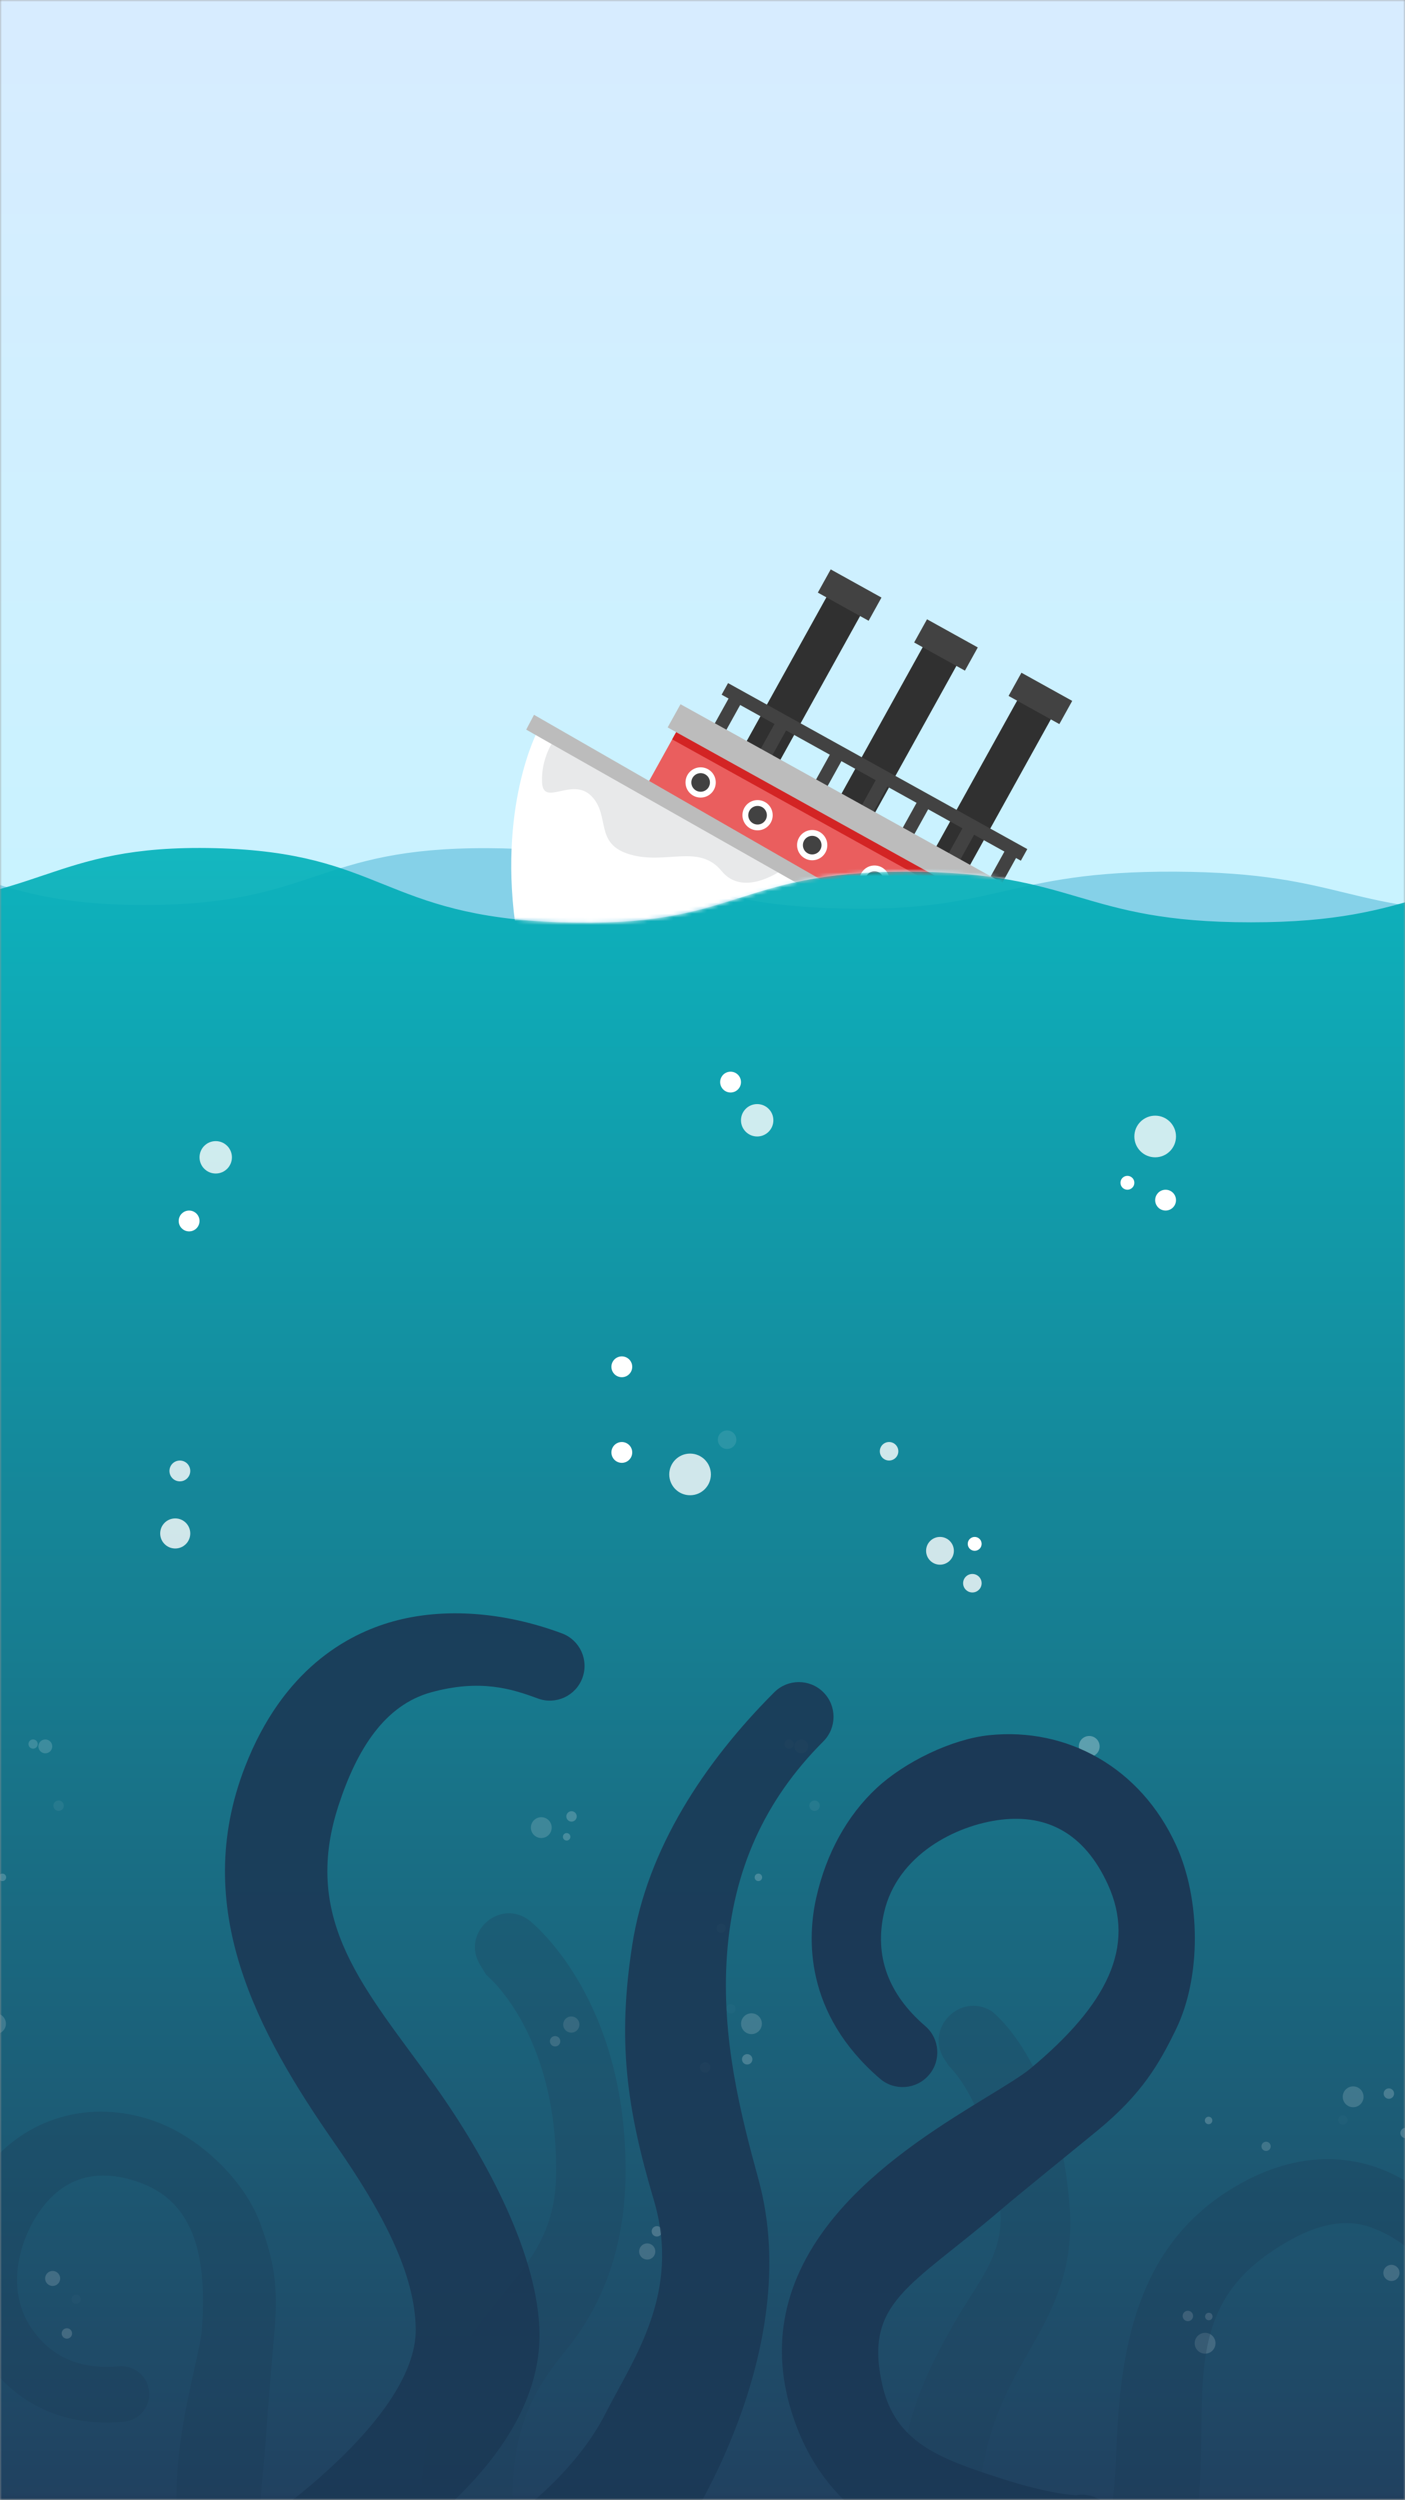 <?xml version="1.0" encoding="UTF-8"?>
<svg width="375px" height="667px" viewBox="0 0 375 667" version="1.1" xmlns="http://www.w3.org/2000/svg" xmlns:xlink="http://www.w3.org/1999/xlink">
    <rect x="0" y="0" width="375" height="667" fill="#808080" stroke="none"/>
    <!-- Generator: Sketch 50 (54983) - http://www.bohemiancoding.com/sketch -->
    <title>Img-404</title>
    <desc>Created with Sketch.</desc>
    <defs>
        <rect id="path-1" x="0" y="0" width="375" height="667"></rect>
        <linearGradient x1="50%" y1="0%" x2="50%" y2="100%" id="linearGradient-3">
            <stop stop-color="#D7ECFF" offset="0%"></stop>
            <stop stop-color="#AFFFFE" offset="100%"></stop>
        </linearGradient>
        <linearGradient x1="50%" y1="0%" x2="50%" y2="100%" id="linearGradient-4">
            <stop stop-color="#00B2BA" offset="0%"></stop>
            <stop stop-color="#163050" offset="100%"></stop>
        </linearGradient>
        <path d="M224.186,165.296 C191.927,162.828 187.162,152.294 146.489,152.294 C100.418,152.294 101.947,167.429 54.347,165.809 C25.565,164.829 14.321,158.211 0,152.883 L0,0.615 L224.186,0.615 L224.186,165.296 Z" id="path-5"></path>
        <path d="M48.706,220.55 C24.471,215.507 8.453,201.089 2.383,178.854 C-2.754,160.04 2.208,142.198 17.13,125.822 C28.773,113.045 44.232,103.601 55.519,96.705 C60.364,93.745 64.548,91.189 66.666,89.429 C87.211,72.368 95.028,56.85 87.415,40.22 C81.151,26.537 71.173,21.525 58.997,22.949 C46.821,24.372 31.168,32.401 27.682,47.759 C25.063,59.295 28.765,69.475 38.682,78.017 C42.559,81.355 42.995,87.205 39.655,91.081 C36.317,94.958 30.468,95.395 26.591,92.055 C6.24,74.528 7.219,54.209 9.614,43.658 C12.285,31.891 17.858,21.805 25.733,14.495 C33.245,7.52 45.764,1.44 55.754,0.406 C76.432,-1.735 96.096,8.925 105.625,29.742 C112.274,44.266 112.343,65.001 105.625,78.841 C101.001,88.368 96.415,96.127 84.936,105.66 C81.786,108.276 63.777,122.823 58.72,127.157 C34.942,147.538 22.25,151.527 27.191,173.641 C30.663,189.18 42.478,193.399 58.688,198.654 C72.2,203.034 78.856,203.218 78.985,203.196 C84.02,202.357 88.8,205.756 89.649,210.792 C90.499,215.83 87.122,220.602 82.087,221.463 C81.702,221.528 76.122,222.456 68.05,222.456 C62.49,222.456 55.749,222.016 48.706,220.55 Z" id="path-7"></path>
    </defs>
    <g id="注册&amp;登录" stroke="none" stroke-width="1" fill="none" fill-rule="evenodd">
        <g id="404">
            <g id="Img-404">
                <mask id="mask-2" fill="white">
                    <use xlink:href="#path-1"></use>
                </mask>
                <rect stroke="#979797" stroke-width="0.618" x="0.309" y="0.309" width="374.382" height="666.382"></rect>
                <g mask="url(#mask-2)">
                    <g transform="translate(-551.369, -327.942)">
                        <rect id="天" fill="url(#linearGradient-3)" x="146.369" y="327.942" width="1185.778" height="665.765"></rect>
                        <g id="海" stroke-width="1" fill="none" transform="translate(0, 550.275)">
                            <path d="M0,452.688 L0,11.62 C12.529,16.192 24.068,21.07 48.812,21.032 C94.654,20.962 90.865,14.984 137.019,14.495 C167.728,14.17 177.321,4.173 213.68,5.554 C250.038,6.934 249.005,20.717 282.112,20.004 C315.219,19.292 308.53,8.081 346.479,7.47 C384.428,6.859 405.469,22.072 427.297,21.032 C455.632,19.682 472.216,4.103 497.897,3.838 C543.362,3.369 543.84,19.111 589.721,19.145 C635.601,19.18 635.435,3.76 681.544,3.976 C727.653,4.191 728.701,18.479 773.367,20.004 C818.033,21.53 819.107,9.988 865.19,10.248 C911.274,10.508 910.544,21.775 957.014,21.039 C1003.483,20.303 1031.527,7.527 1066.319,10.248 C1101.112,12.969 1101.47,29.035 1148.959,26.569 C1196.447,24.102 1210.245,0.007 1238.859,0.007 C1255.144,0.007 1260.56,7.472 1282.282,7.47 C1304.004,7.468 1309.43,-3.39577749e-14 1325.723,0 C1353.941,6.07922509e-14 1367.75,23.432 1413.669,26.446 L1413.669,452.688 L1285.21,452.688 L227.274,452.695 L0,452.688 Z" id="Combined-Shape" fill="#74C8E2" opacity="0.8"></path>
                            <path d="M81.522,446.305 L81.522,15.591 C99.818,11.276 109.848,4.257 141.173,3.761 C186.621,3.042 188.977,16.18 221.396,16.229 C253.815,16.277 259.743,3.976 284.705,3.976 C309.668,3.976 313.54,19.145 348.007,19.145 C382.475,19.145 379.807,3.976 424.542,3.976 C469.276,3.976 470.612,19.145 516.683,19.145 C562.754,19.145 563.918,2.851 608.825,3.976 C653.732,5.101 653.367,22.143 700.967,23.763 C748.566,25.383 747.037,10.248 793.108,10.248 C839.179,10.248 839.179,23.763 885.25,23.763 C931.321,23.763 931.321,10.248 977.392,10.248 C1023.462,10.248 1022.002,20.98 1069.533,23.763 C1117.065,26.546 1116.986,12.107 1160.674,7.317 C1204.361,2.527 1210.57,13.984 1235.625,13.278 C1260.681,12.573 1261.53,5.123 1286.956,3.761 C1312.381,2.4 1327.09,6.933 1342.079,10.248 L1340.794,446.519 L282.857,446.519 L81.522,446.305 Z" id="Combined-Shape" fill="url(#linearGradient-4)" opacity="0.9"></path>
                        </g>
                        <g id="船" stroke-width="1" fill="none" transform="translate(646.619, 408.229)">
                            <mask id="mask-6" fill="white">
                                <use xlink:href="#path-5"></use>
                            </mask>
                            <g id="Combined-Shape" opacity="0.9"></g>
                            <g id="Page-1" mask="url(#mask-6)">
                                <g transform="translate(40.761, 71.641)">
                                    <polygon id="Fill-1" fill="#303030" points="122.008 80.489 113.012 75.5 136.771 32.657 145.765 37.65"></polygon>
                                    <polygon id="Fill-2" fill="#424242" points="146.733 41.275 133.181 33.759 136.616 27.569 150.166 35.084"></polygon>
                                    <polygon id="Fill-3" fill="#303030" points="96.807 66.228 87.811 61.239 111.57 18.397 120.564 23.389"></polygon>
                                    <polygon id="Fill-4" fill="#424242" points="121.532 27.014 107.98 19.498 111.414 13.308 124.965 20.823"></polygon>
                                    <polygon id="Fill-5" fill="#303030" points="71.102 52.92 62.106 47.931 85.865 5.088 94.859 10.081"></polygon>
                                    <polygon id="Fill-6" fill="#424242" points="85.709 0 82.275 6.19 95.827 13.706 99.259 7.514"></polygon>
                                    <polygon id="Fill-7" fill="#EA5E5E" points="147.573 97.513 45.776 41.059 36.732 57.362 109.132 97.513"></polygon>
                                    <polygon id="Fill-8" fill="#D32424" points="147.573 97.513 45.776 41.059 43.393 45.356 137.441 97.513"></polygon>
                                    <g id="Group-53" stroke-width="1" fill="none" transform="translate(0, 30.246)">
                                        <path d="M55.03,26.599 C55.03,28.827 53.222,30.635 50.992,30.635 C48.762,30.635 46.953,28.827 46.953,26.599 C46.953,24.367 48.762,22.56 50.992,22.56 C53.222,22.56 55.03,24.367 55.03,26.599" id="Fill-9" fill="#FFFFFF"></path>
                                        <path d="M53.473,26.599 C53.473,27.968 52.362,29.079 50.992,29.079 C49.622,29.079 48.51,27.968 48.51,26.599 C48.51,25.228 49.622,24.116 50.992,24.116 C52.362,24.116 53.473,25.228 53.473,26.599" id="Fill-11" fill="#424242"></path>
                                        <path d="M70.224,35.343 C70.224,37.573 68.416,39.381 66.185,39.381 C63.956,39.381 62.149,37.573 62.149,35.343 C62.149,33.113 63.956,31.306 66.185,31.306 C68.416,31.306 70.224,33.113 70.224,35.343" id="Fill-13" fill="#FFFFFF"></path>
                                        <path d="M68.668,35.343 C68.668,36.713 67.556,37.825 66.185,37.825 C64.815,37.825 63.705,36.713 63.705,35.343 C63.705,33.973 64.815,32.862 66.185,32.862 C67.556,32.862 68.668,33.973 68.668,35.343" id="Fill-15" fill="#424242"></path>
                                        <path d="M84.807,43.327 C84.807,45.559 82.996,47.366 80.766,47.366 C78.537,47.366 76.729,45.559 76.729,43.327 C76.729,41.098 78.537,39.289 80.766,39.289 C82.996,39.289 84.807,41.098 84.807,43.327" id="Fill-17" fill="#FFFFFF"></path>
                                        <path d="M83.249,43.327 C83.249,44.698 82.138,45.81 80.766,45.81 C79.397,45.81 78.285,44.698 78.285,43.327 C78.285,41.958 79.397,40.847 80.766,40.847 C82.138,40.847 83.249,41.958 83.249,43.327" id="Fill-19" fill="#424242"></path>
                                        <path d="M101.433,52.793 C101.433,55.022 99.623,56.83 97.393,56.83 C95.164,56.83 93.356,55.022 93.356,52.793 C93.356,50.562 95.164,48.755 97.393,48.755 C99.623,48.755 101.433,50.562 101.433,52.793" id="Fill-21" fill="#FFFFFF"></path>
                                        <path d="M99.876,52.793 C99.876,54.162 98.765,55.274 97.394,55.274 C96.025,55.274 94.914,54.162 94.914,52.793 C94.914,51.422 96.025,50.31 97.394,50.31 C98.765,50.31 99.876,51.422 99.876,52.793" id="Fill-23" fill="#424242"></path>
                                        <polygon id="Fill-25" fill="#424242" points="136.46 47.477 56.594 3.184 58.311 0.089 138.178 44.381"></polygon>
                                        <polygon id="Fill-27" fill="#424242" points="62.638 3.951 57.298 13.582 54.201 11.865 59.543 2.236"></polygon>
                                        <polygon id="Fill-29" fill="#424242" points="74.622 11.24 69.282 20.87 66.185 19.153 71.528 9.523"></polygon>
                                        <polygon id="Fill-31" fill="#424242" points="89.628 18.998 84.288 28.628 81.192 26.911 86.533 17.281"></polygon>
                                        <polygon id="Fill-33" fill="#424242" points="101.612 26.285 96.272 35.916 93.177 34.198 98.516 24.568"></polygon>
                                        <polygon id="Fill-35" fill="#424242" points="113.036 31.386 107.696 41.017 104.599 39.299 109.939 29.67"></polygon>
                                        <polygon id="Fill-37" fill="#424242" points="125.019 38.673 119.678 48.305 116.583 46.588 121.922 36.958"></polygon>
                                        <polygon id="Fill-39" fill="#424242" points="135.807 45.608 130.467 55.238 127.372 53.521 132.712 43.891"></polygon>
                                        <polygon id="Fill-41" fill="#BCBCBC" points="156.586 67.267 45.62 5.727 42.186 11.917 141.99 67.267"></polygon>
                                        <path d="M7.557,12.714 C7.557,12.714 -3.478,33.118 1.936,67.267 L102.922,67.267 L7.557,12.714 Z" id="Fill-43" fill="#FFFFFF"></path>
                                        <path d="M11.898,15.197 C11.898,15.197 8.35,19.984 8.671,26.597 C8.993,33.211 16.705,25.023 21.845,30.241 C26.986,35.46 22.488,42.986 32.128,45.809 C41.767,48.634 50.534,42.855 56.593,50.243 C62.652,57.631 73.256,49.565 73.256,49.565 L11.898,15.197 Z" id="Fill-45" fill="#E8E9EA"></path>
                                        <polygon id="Fill-47" fill="#BCBCBC" points="4.434 12.506 101.047 67.267 108.752 67.267 6.517 8.549"></polygon>
                                    </g>
                                </g>
                            </g>
                        </g>
                        <g id="气泡" stroke-width="1" fill="none" transform="translate(483.575, 613.887)">
                            <circle id="Oval-2" fill="#FFFFFF" opacity="0.8" cx="269.888" cy="12.969" r="4.323"></circle>
                            <circle id="Oval-2-Copy-2" fill="#FFFFFF" opacity="0.8" cx="125.371" cy="22.851" r="4.323"></circle>
                            <circle id="Oval-2-Copy-5" fill="#FFFFFF" opacity="0.8" cx="251.978" cy="107.461" r="5.558"></circle>
                            <circle id="Oval-2-Copy-29" fill="#FFFFFF" opacity="0.8" cx="376.114" cy="17.293" r="5.558"></circle>
                            <circle id="Oval-2-Copy-26" fill="#FFFFFF" opacity="0.8" cx="114.563" cy="123.21" r="4.014"></circle>
                            <circle id="Oval-2-Copy-27" fill="#FFFFFF" opacity="0.8" cx="115.799" cy="106.535" r="2.779"></circle>
                            <circle id="Oval-2-Copy-32" fill="#FFFFFF" opacity="0.3" cx="358.512" cy="180.028" r="2.779"></circle>
                            <circle id="Oval-2-Copy-9" fill="#FFFFFF" opacity="0.1" cx="261.859" cy="98.197" r="2.47"></circle>
                            <circle id="Oval-2-Copy-10" fill="#FFFFFF" cx="327.942" cy="125.989" r="1.853"></circle>
                            <circle id="Oval-2-Copy-30" fill="#FFFFFF" cx="368.703" cy="29.644" r="1.853"></circle>
                            <circle id="Oval-2-Copy-6" fill="#FFFFFF" opacity="0.8" cx="305.091" cy="101.285" r="2.47"></circle>
                            <circle id="Oval-2-Copy-7" fill="#FFFFFF" opacity="0.8" cx="318.678" cy="127.842" r="3.706"></circle>
                            <g id="气泡-copy" opacity="0.2" transform="translate(55.761, 263.047) rotate(-101) translate(-55.761, -263.047) translate(-23.599, 221.668)" fill="#FFFFFF">
                                <circle id="Oval-2-Copy-5" opacity="0.8" cx="86.154" cy="53.731" r="2.779"></circle>
                                <circle id="Oval-2-Copy-26" opacity="0.8" cx="16.521" cy="55.738" r="2.007"></circle>
                                <circle id="Oval-2-Copy-27" opacity="0.8" cx="1.39" cy="56.664" r="1.39"></circle>
                                <circle id="Oval-2-Copy-32" opacity="0.3" cx="140.039" cy="81.368" r="1.39"></circle>
                                <circle id="Oval-2-Copy-33" opacity="0.1" cx="9.881" cy="60.833" r="1.235"></circle>
                                <circle id="Oval-2-Copy-10" cx="124.136" cy="62.994" r="1"></circle>
                                <circle id="Oval-2-Copy-7" opacity="0.8" cx="156.251" cy="80.905" r="1.853"></circle>
                                <circle id="Oval-2-Copy-8" opacity="0.8" cx="157.486" cy="77.817" r="1.235"></circle>
                            </g>
                            <g id="气泡-copy-3" opacity="0.2" transform="translate(257.536, 263.047) rotate(-101) translate(-257.536, -263.047) translate(178.175, 221.668)" fill="#FFFFFF">
                                <circle id="Oval-2" opacity="0.8" cx="95.109" cy="6.485" r="2.162"></circle>
                                <circle id="Oval-2-Copy-2" opacity="0.8" cx="31.806" cy="14.822" r="2.162"></circle>
                                <circle id="Oval-2-Copy-5" opacity="0.8" cx="86.154" cy="53.731" r="2.779"></circle>
                                <circle id="Oval-2-Copy-29" opacity="0.8" cx="148.222" cy="8.646" r="2.779"></circle>
                                <circle id="Oval-2-Copy-26" opacity="0.8" cx="16.521" cy="55.738" r="2.007"></circle>
                                <circle id="Oval-2-Copy-27" opacity="0.8" cx="1.39" cy="56.664" r="1.39"></circle>
                                <circle id="Oval-2-Copy-32" opacity="0.3" cx="140.039" cy="81.368" r="1.39"></circle>
                                <circle id="Oval-2-Copy-9" opacity="0.1" cx="91.095" cy="49.099" r="1.235"></circle>
                                <circle id="Oval-2-Copy-33" opacity="0.1" cx="9.881" cy="60.833" r="1.235"></circle>
                                <circle id="Oval-2-Copy-10" cx="124.136" cy="62.994" r="1"></circle>
                                <circle id="Oval-2-Copy-30" cx="144.517" cy="14.822" r="1"></circle>
                                <circle id="Oval-2-Copy-6" opacity="0.8" cx="112.711" cy="50.643" r="1.235"></circle>
                                <circle id="Oval-2-Copy-7" opacity="0.8" cx="156.251" cy="80.905" r="1.853"></circle>
                                <circle id="Oval-2-Copy-8" opacity="0.8" cx="157.486" cy="77.817" r="1.235"></circle>
                                <circle id="Oval-2-Copy" cx="91.558" cy="1.39" r="1.39"></circle>
                                <circle id="Oval-2-Copy-28" cx="36.592" cy="18.373" r="1.39"></circle>
                                <circle id="Oval-2-Copy-3" cx="77.045" cy="39.372" r="1.39"></circle>
                                <circle id="Oval-2-Copy-4" cx="77.045" cy="50.797" r="1.39"></circle>
                                <circle id="Oval-2-Copy-31" cx="149.612" cy="17.138" r="1.39"></circle>
                            </g>
                            <g id="气泡-copy-2" opacity="0.2" transform="translate(440.035, 282.24) rotate(157) translate(-440.035, -282.24) translate(360.674, 240.861)" fill="#FFFFFF">
                                <circle id="Oval-2" opacity="0.8" cx="95.109" cy="6.485" r="2.162"></circle>
                                <circle id="Oval-2-Copy-5" opacity="0.8" cx="86.154" cy="53.731" r="2.779"></circle>
                                <circle id="Oval-2-Copy-29" opacity="0.8" cx="148.222" cy="8.646" r="2.779"></circle>
                                <circle id="Oval-2-Copy-32" opacity="0.3" cx="140.039" cy="81.368" r="1.39"></circle>
                                <circle id="Oval-2-Copy-9" opacity="0.1" cx="91.095" cy="49.099" r="1.235"></circle>
                                <circle id="Oval-2-Copy-10" cx="124.136" cy="62.994" r="1"></circle>
                                <circle id="Oval-2-Copy-30" cx="144.517" cy="14.822" r="1"></circle>
                                <circle id="Oval-2-Copy-6" opacity="0.8" cx="112.711" cy="50.643" r="1.235"></circle>
                                <circle id="Oval-2-Copy-7" opacity="0.8" cx="156.251" cy="80.905" r="1.853"></circle>
                                <circle id="Oval-2-Copy-8" opacity="0.8" cx="157.486" cy="77.817" r="1.235"></circle>
                                <circle id="Oval-2-Copy" cx="91.558" cy="1.39" r="1.39"></circle>
                                <circle id="Oval-2-Copy-3" cx="77.045" cy="39.372" r="1.39"></circle>
                                <circle id="Oval-2-Copy-4" cx="77.045" cy="50.797" r="1.39"></circle>
                                <circle id="Oval-2-Copy-31" cx="149.612" cy="17.138" r="1.39"></circle>
                            </g>
                            <circle id="Oval-2-Copy-8" fill="#FFFFFF" opacity="0.8" cx="327.324" cy="136.488" r="2.47"></circle>
                            <circle id="Oval-2-Copy" fill="#FFFFFF" cx="262.786" cy="2.779" r="2.779"></circle>
                            <circle id="Oval-2-Copy-28" fill="#FFFFFF" cx="118.269" cy="39.835" r="2.779"></circle>
                            <circle id="Oval-2-Copy-3" fill="#FFFFFF" cx="233.759" cy="78.743" r="2.779"></circle>
                            <circle id="Oval-2-Copy-4" fill="#FFFFFF" cx="233.759" cy="101.594" r="2.779"></circle>
                            <circle id="Oval-2-Copy-31" fill="#FFFFFF" cx="378.893" cy="34.276" r="2.779"></circle>
                        </g>
                        <g id="触手" stroke-width="1" fill="none" transform="translate(516.925, 758.404)">
                            <path d="M156.621,262.574 C151.913,262.574 147.884,259 147.412,254.217 C143.347,212.897 157.399,195.61 168.691,181.719 C176.558,172.043 182.77,164.401 182.88,149.306 C183.148,112.305 164.913,97.034 164.137,96.402 L164.209,96.459 L162.588,93.806 C157.44,85.377 167.654,76.003 175.612,81.856 C176.679,82.689 201.745,102.801 201.407,149.439 C201.25,171.04 194.126,186.008 185.604,196.492 C175.043,209.484 168.698,220.838 172.017,254.571 C172.518,259.662 162.63,262.028 157.539,262.529 C157.231,262.56 156.924,262.574 156.621,262.574" id="Fill-9" fill="#20425C" opacity="0.3"></path>
                            <path d="M286.264,262.574 C281.352,262.574 273.85,259.53 273.611,254.571 C271.924,219.518 281.854,202.163 289.668,188.463 C295.212,178.743 302.419,171.21 301.434,159.272 C299.083,130.807 287.616,120.688 287.5,120.589 C287.593,120.668 287.644,120.705 287.644,120.705 L286.583,119.11 C281.104,110.87 290.679,100.957 299.104,106.147 C299.951,106.813 304.41,110.556 309.05,118.802 C314.986,129.347 318.636,142.45 319.899,157.748 C321.357,175.404 315.057,186.45 308.963,197.132 C301.654,209.947 294.097,223.198 295.525,252.865 C295.77,257.976 291.827,262.318 286.716,262.563 C286.565,262.571 286.414,262.574 286.264,262.574" id="Fill-11" fill="#20425C" opacity="0.3"></path>
                            <path d="M129.523,254.571 C126.541,254.571 123.614,253.135 121.826,250.474 C118.975,246.232 102.846,243.738 102.846,243.738 C103.15,243.532 145.694,215.29 145.405,190.934 C145.232,176.321 136.709,159.976 123.844,141.526 C103.183,111.897 85.146,78.716 99.856,40.901 C109.879,15.135 126.913,5.602 139.437,2.142 C152.877,-1.57 168.854,-0.43 184.425,5.353 C189.221,7.135 191.665,12.467 189.884,17.263 C188.102,22.06 182.77,24.503 177.974,22.722 C171.053,20.151 162.587,17.474 149.474,21.096 C137.204,24.485 129.728,36.117 124.771,51.358 C114.711,82.287 132.149,100.443 150.092,125.469 C164.906,146.131 178.198,171.872 178.439,192.186 C178.847,226.591 136.262,251.933 134.682,252.994 C133.097,254.06 131.3,254.571 129.523,254.571" id="Fill-1" fill="#1B3956" opacity="0.9"></path>
                            <path d="M170.368,242.001 C170.484,241.861 187.542,230.271 196.035,213.548 C203.491,198.864 216.336,181.465 208.95,156.552 C201.563,131.639 199.244,113.917 203.205,88.413 C207.167,62.91 222.395,39.774 241.104,21.065 C244.722,17.448 250.588,17.448 254.205,21.065 C257.823,24.683 257.823,30.549 254.205,34.166 C238.52,49.851 230.105,68.485 228.479,91.133 C226.883,113.378 232.164,133.799 236.914,151.154 C249.435,196.907 217.012,245.412 215.168,247.62 C213.337,249.815 167.094,245.928 170.368,242.001 Z" id="Fill-4" fill="#1B3956" opacity="0.9"></path>
                            <g id="Oval-2-Copy-11" transform="translate(242.714, 32.115)">
                                <mask id="mask-8" fill="white">
                                    <use xlink:href="#path-7"></use>
                                </mask>
                                <use id="Mask" fill="#1B3956" opacity="0.9" xlink:href="#path-7"></use>
                            </g>
                            <path d="M89.268,297.267 C69.851,293.226 57.018,281.675 52.155,263.861 C48.039,248.787 52.015,234.492 63.97,221.372 C73.298,211.135 85.683,203.568 94.726,198.044 C98.608,195.672 101.96,193.624 103.657,192.215 C120.118,178.545 126.38,166.112 120.281,152.788 C115.263,141.826 107.268,137.811 97.513,138.951 C87.758,140.091 75.217,146.525 72.424,158.829 C70.326,168.071 73.291,176.227 81.237,183.071 C84.343,185.746 84.692,190.432 82.017,193.538 C79.342,196.644 74.656,196.994 71.55,194.318 C55.245,180.276 56.029,163.997 57.948,155.543 C60.088,146.115 64.553,138.035 70.862,132.178 C76.881,126.59 86.911,121.718 94.915,120.891 C111.482,119.175 127.237,127.715 134.871,144.394 C140.198,156.03 140.254,172.643 134.871,183.731 C131.166,191.364 127.492,197.581 118.295,205.219 C115.771,207.315 101.343,218.969 97.291,222.442 C78.241,238.77 68.072,241.966 72.031,259.684 C74.812,272.133 84.278,275.513 97.266,279.724 C108.091,283.233 113.424,283.38 113.528,283.363 C117.561,282.69 121.391,285.414 122.071,289.449 C122.752,293.485 120.046,297.308 116.012,297.998 C115.704,298.05 111.233,298.794 104.766,298.794 C100.312,298.794 94.91,298.441 89.268,297.267 Z" id="Mask-Copy" fill="#1B3956" opacity="0.3" transform="translate(94.735, 209.734) rotate(-46) translate(-94.735, -209.734) "></path>
                            <path d="M340.137,317.331 C337.938,317.331 335.78,316.272 334.462,314.31 C332.359,311.182 320.466,309.343 320.466,309.343 C320.691,309.191 352.061,288.366 351.848,270.407 C351.72,259.632 345.436,247.58 335.95,233.976 C320.715,212.128 307.415,187.662 318.261,159.778 C325.652,140.779 338.212,133.75 347.448,131.199 C357.358,128.462 369.138,129.302 380.62,133.567 C384.156,134.88 385.958,138.812 384.645,142.348 C383.331,145.885 379.4,147.687 375.863,146.374 C370.759,144.478 364.517,142.504 354.849,145.175 C345.801,147.674 340.288,156.251 336.633,167.489 C329.215,190.295 342.073,203.682 355.304,222.136 C366.227,237.371 376.028,256.352 376.206,271.331 C376.507,296.7 345.106,315.386 343.941,316.168 C342.772,316.955 341.447,317.331 340.137,317.331" id="Fill-1-Copy" fill="#1B3956" opacity="0.3" transform="translate(349.69, 223.475) rotate(37) translate(-349.69, -223.475) "></path>
                        </g>
                    </g>
                </g>
            </g>
        </g>
    </g>
</svg>
